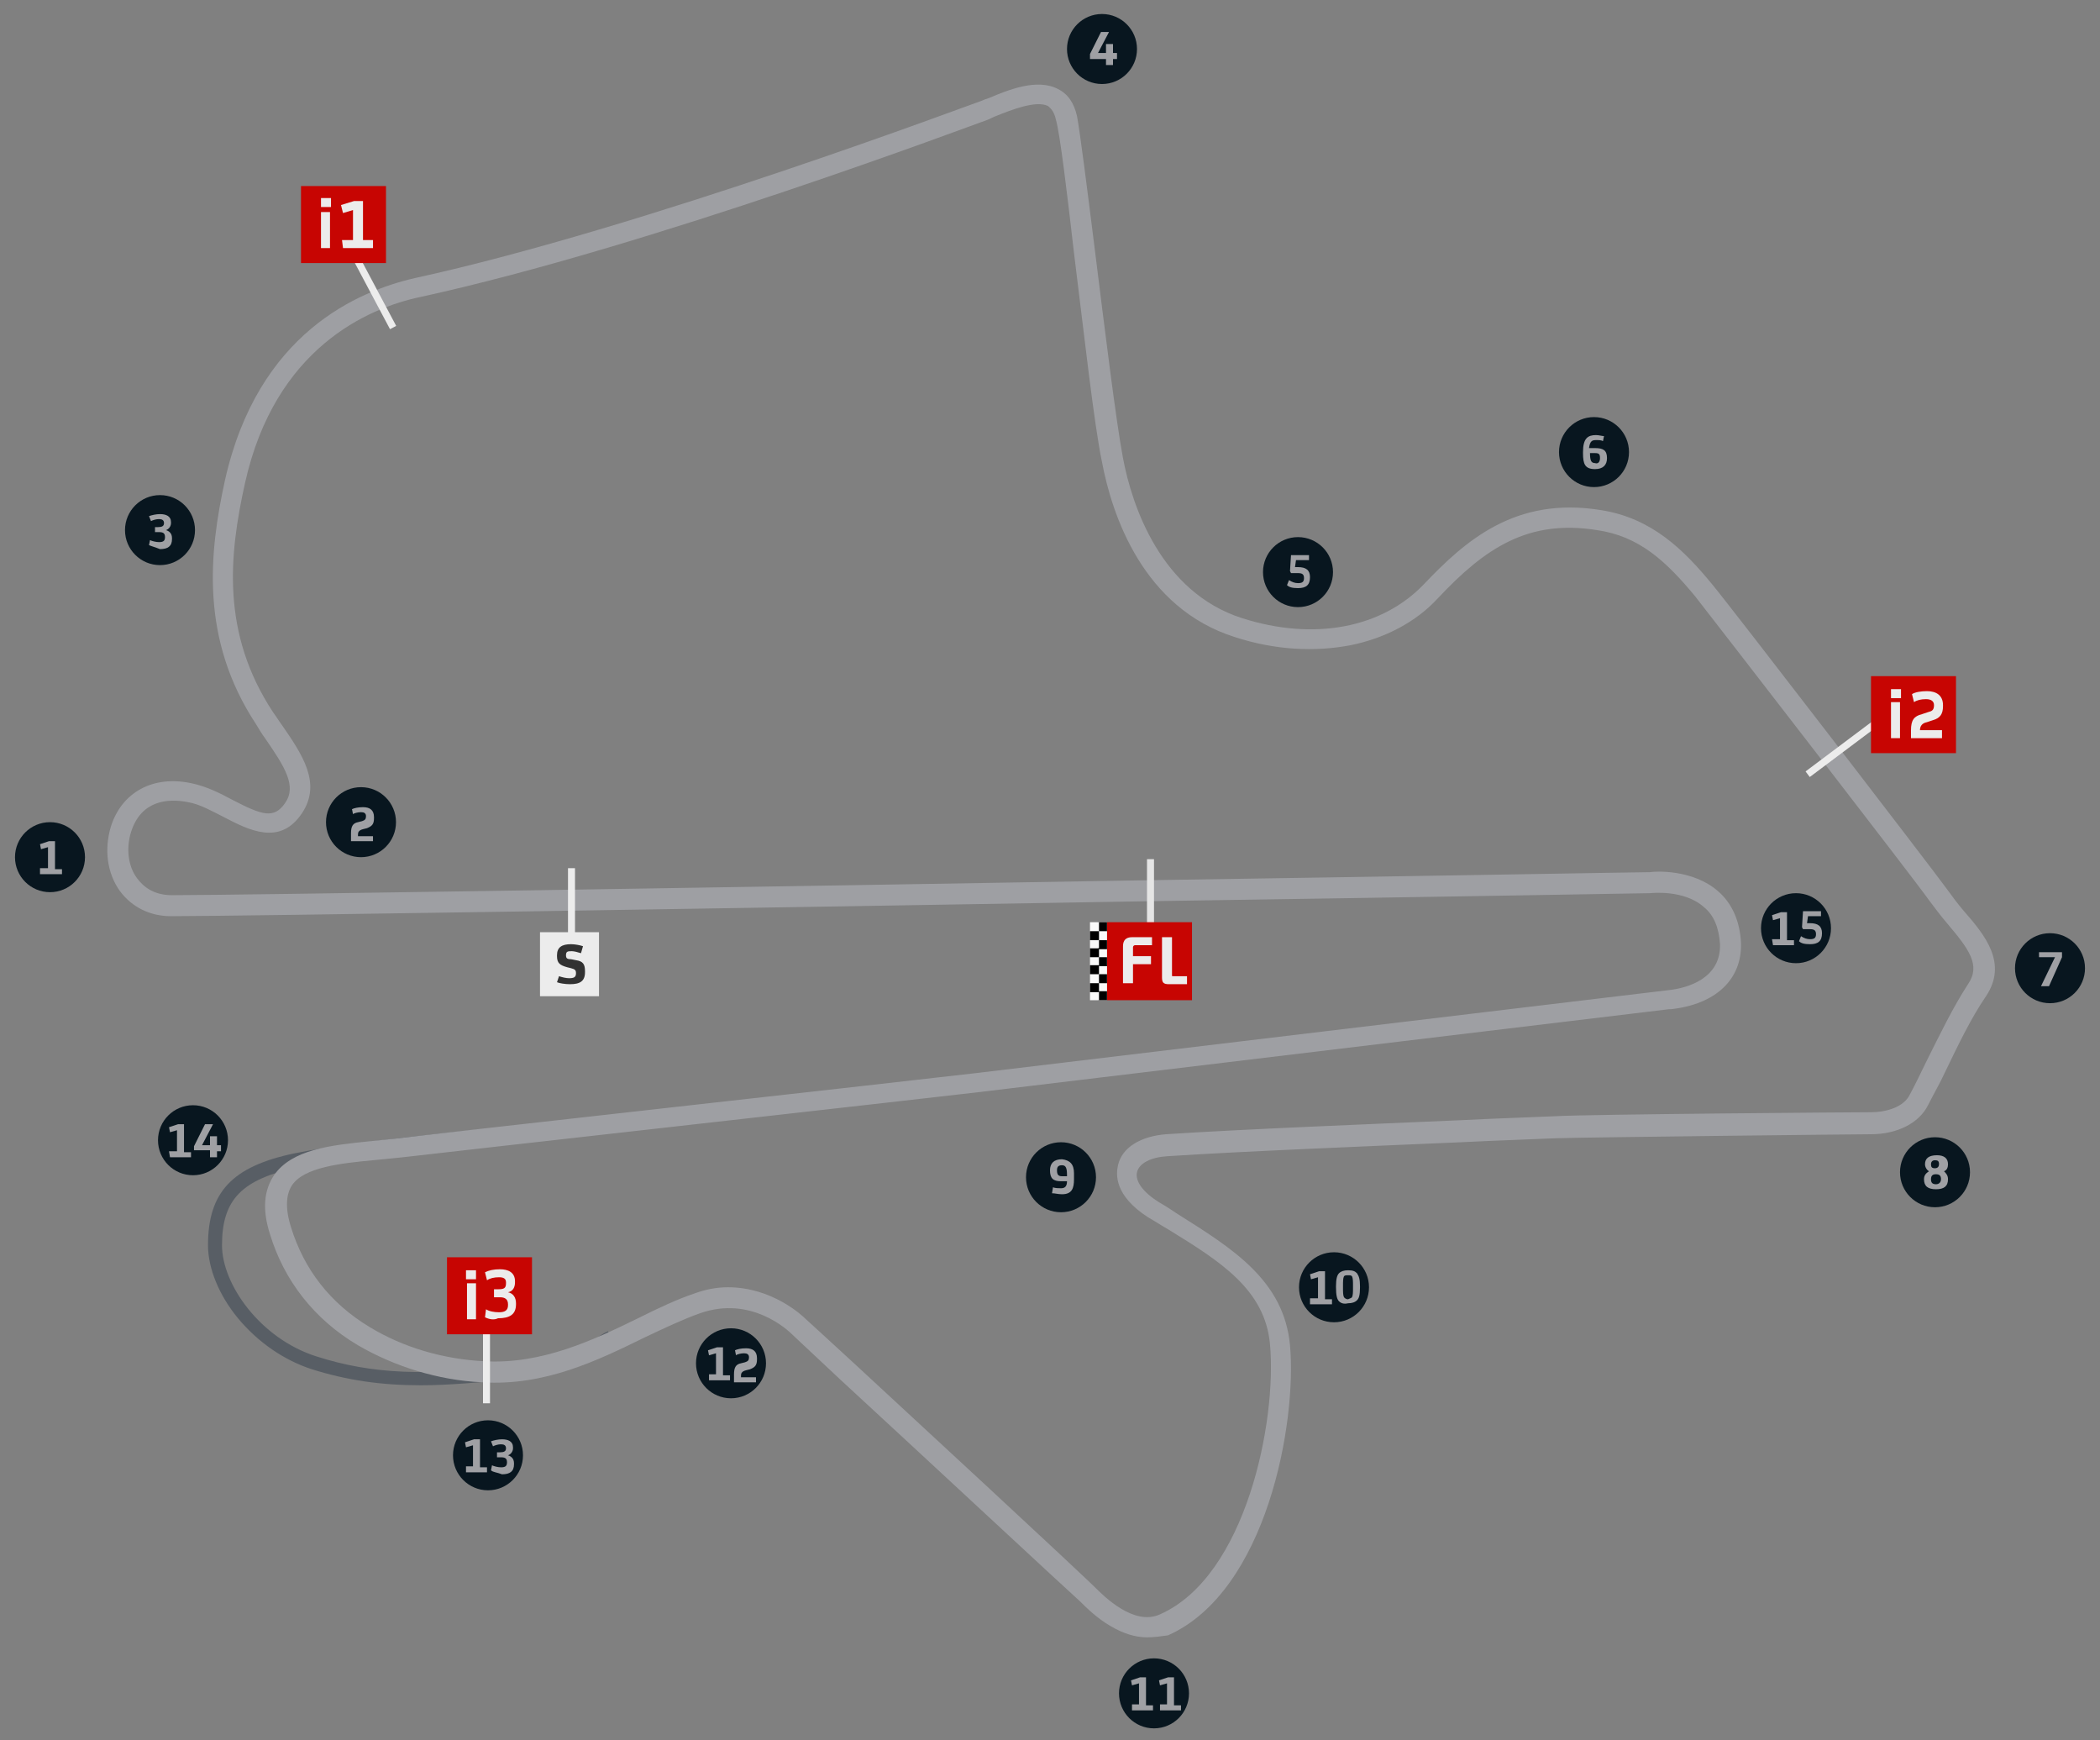 <?xml version="1.0" encoding="utf-8"?>
<!-- Generator: Adobe Illustrator 28.0.0, SVG Export Plug-In . SVG Version: 6.00 Build 0)  -->
<svg version="1.1" id="Capa_1" xmlns="http://www.w3.org/2000/svg" xmlns:xlink="http://www.w3.org/1999/xlink" x="0px" y="0px"
	 viewBox="0 0 210 174" style="enable-background:new 0 0 210 174;" xml:space="preserve">
<rect x="0" y="0" width="210" height="174" fill="#808080" stroke="none"/>
<style type="text/css">
	.st0{fill:#585E65;}
	.st1{fill:#9E9FA3;}
	.st2{fill:#08161F;}
	.st3{enable-background:new    ;}
	.st4{fill:#9FA0A4;}
	.st5{fill:#E5E5E5;}
	.st6{fill:#C70502;}
	.st7{fill:#ECECEC;}
	.st8{fill:#323232;}
	.st9{fill:#FAFAFA;}
</style>
<path class="st0" d="M42.1,138.5c-4,0-7.4-0.5-10.9-1.6c-2.8-0.9-5.4-2.7-7.4-5.1c-1.9-2.3-3-5-3-7.3c0-5.3,2.4-7.9,8.7-9.2
	c5.9-1.2,18.1-2.3,18.6-2.4l0.1,1.4c-0.1,0-12.6,1.1-18.4,2.4c-5.6,1.2-7.6,3.2-7.6,7.8c0,3.9,3.8,9.3,9.4,11.1s11,2,19.7,0.9
	c6-0.8,7.1-1.7,8-2.4c0.4-0.3,0.8-0.7,1.5-1l0.6,1.3c-0.5,0.2-0.9,0.5-1.2,0.8c-1.1,0.9-2.3,1.9-8.7,2.7
	C47.9,138.2,44.9,138.5,42.1,138.5L42.1,138.5z"/>
<path class="st1" d="M114.7,163.7c-1.2,0-2.4-0.4-3.6-1.1c-1.4-0.8-2.5-1.9-3.1-2.5c-0.7-0.6-16.4-15.2-24-22.2
	c-3.2-3-4.8-4.5-4.8-4.5c-0.4-0.4-4.1-3.9-9.2-2.1c-1.7,0.6-3.6,1.5-5.5,2.4c-4.7,2.3-10,4.9-16.3,4.5c-4.4-0.2-8.8-1.6-12.4-3.7
	c-4.4-2.6-7.4-6.5-8.8-11.1c-0.8-2.5-0.6-4.4,0.4-5.9c1.8-2.6,5.7-3,9.6-3.4c1-0.1,2-0.2,2.9-0.3c0.4-0.1,51.7-5.8,57.6-6.5
	l69.3-8.3c2-0.2,5.3-1.2,5.2-4.6c-0.1-1.6-0.6-2.9-1.6-3.7c-2-1.8-5.3-1.4-5.4-1.4l0,0c-0.2,0-22.8,0.4-49.9,0.8
	c-41,0.7-91.4,1.5-98,1.5c-2.1,0-3.9-0.9-5.1-2.5c-1.3-1.8-1.6-4.2-0.9-6.5c1.1-3.4,4.2-5.1,8-4.3c1.5,0.3,2.9,1,4.2,1.7
	c2.9,1.5,4.1,1.9,5.2,0.3c1.2-1.7,0-3.6-2-6.5c-0.3-0.4-0.6-0.9-0.9-1.4C20,63.9,20.9,55.3,22.5,48c3.3-14.7,13.3-18.9,19-20.2
	c22.9-5,56.2-17.6,56.6-17.7c0.2-0.1,0.5-0.2,0.8-0.3c1.9-0.8,4.8-2,6.9-0.9c1,0.5,1.6,1.4,1.9,2.7c0.3,1.6,1,7.1,1.8,13.5
	c1,8,2.1,17,2.8,20.7c0.9,4.8,3.8,13.4,11.9,16c7.2,2.3,14,1,18.2-3.4c4.1-4.3,9.1-8.8,17.7-7.4c5.1,0.8,8.3,4,11.1,7.4
	c2,2.4,21.9,28.3,23.5,30.5c0.5,0.7,1.1,1.5,1.7,2.2c2.1,2.4,4.4,5.2,2.2,8.5c-1.5,2.2-2.7,4.7-4.1,7.6c-0.5,1.1-1.1,2.1-1.7,3.3
	c-0.9,1.8-3.1,2.9-5.7,2.9c-1.4,0-28.3,0.3-31.5,0.4c-2.1,0.1-5.5,0.2-9.5,0.4c-9.2,0.4-21.8,0.9-29.4,1.4c-1.6,0.1-2.8,0.7-3,1.6
	s0.6,2,2.2,3c0.7,0.4,1.3,0.8,1.9,1.2c5.4,3.4,10.6,6.6,11.2,13.1c0.7,7.7-2.3,24.6-12.2,29C116.1,163.6,115.4,163.7,114.7,163.7
	L114.7,163.7z M72.8,128.7c4.4,0,7.4,2.8,7.8,3.2c0.1,0.1,2.1,1.9,4.8,4.4c22.3,20.6,24,22.3,24.1,22.4c0.9,0.9,3.9,3.9,6.5,2.7
	c8.6-3.8,11.7-19.3,11-27c-0.5-5.5-5-8.3-10.2-11.5c-0.7-0.4-1.3-0.8-2-1.2c-3.4-2.2-3.2-4.3-3-5.2c0.4-1.8,2.3-2.9,4.8-3.1
	c7.6-0.5,20.2-1,29.4-1.4c3.9-0.2,7.4-0.3,9.5-0.4c3.3-0.2,30.2-0.4,31.6-0.4c1.5,0,3.3-0.5,3.9-1.8c0.6-1.1,1.1-2.2,1.6-3.2
	c1.4-2.8,2.7-5.5,4.2-7.8c1.3-1.9,0.1-3.5-2.1-6.1c-0.6-0.7-1.2-1.5-1.8-2.3c-1.4-2-21.6-28.1-23.4-30.4c-2.9-3.5-5.6-6-9.8-6.6
	c-6.9-1.1-11.2,1.8-15.9,6.8c-2.2,2.4-5.3,4-8.7,4.7c-3.6,0.7-7.6,0.5-11.6-0.8c-9.2-2.9-12.3-12.2-13.3-17.5
	c-0.8-3.8-1.8-12.9-2.8-20.9c-0.7-6.1-1.4-11.9-1.8-13.3c-0.2-1-0.7-1.3-0.8-1.4c-1.2-0.6-3.7,0.4-5.2,1c-0.3,0.1-0.6,0.3-0.9,0.4
	C97.5,12.4,65,24.7,42,29.7c-5.2,1.1-14.5,5.1-17.5,18.6c-1.6,7.2-2.4,15,2.8,22.9c0.3,0.4,0.6,0.9,0.9,1.3c2,2.9,4,5.8,2,8.8
	c-2.2,3.3-5.3,1.7-7.8,0.4c-1.2-0.6-2.4-1.3-3.6-1.5c-2-0.4-4.7-0.2-5.7,3c-0.5,1.6-0.3,3.4,0.6,4.6c0.6,0.8,1.6,1.7,3.5,1.7
	c6.6,0,56.9-0.8,97.9-1.5v1v-1c26.6-0.4,48.8-0.8,49.9-0.8c0.5-0.1,4.3-0.3,6.8,1.9c1.4,1.2,2.2,3,2.3,5.2c0.1,3.6-2.5,6.1-7,6.6
	h-0.2l0,0l-69.1,8.3c-0.6,0.1-56.8,6.4-57.5,6.5c-0.9,0.1-2,0.2-3,0.3c-3.2,0.3-6.9,0.7-8.1,2.5c-0.6,0.9-0.7,2.3-0.1,4.2
	c1.3,4.2,3.9,7.6,7.9,10c3.3,2,7.3,3.2,11.5,3.4c5.7,0.3,10.8-2.1,15.3-4.3c2-1,3.9-1.9,5.7-2.5C70.6,128.9,71.7,128.7,72.8,128.7
	L72.8,128.7z"/>
<circle class="st2" cx="5" cy="85.7" r="3.5"/>
<g class="st3">
	<path class="st4" d="M4,86.8h0.8v-2.1l0,0l-0.7,0.2L4,84.4l0.9-0.3h0.6v2.8h0.7v0.5H4V86.8z"/>
</g>
<circle class="st2" cx="36.1" cy="82.2" r="3.5"/>
<g class="st3">
	<path class="st4" d="M35.1,83.3c0-0.7,0.2-1,0.7-1.1l0.4-0.1c0.3-0.1,0.4-0.2,0.4-0.5l0,0c0-0.3-0.2-0.4-0.5-0.4s-0.7,0.1-0.8,0.2
		l-0.1-0.5c0.2-0.1,0.6-0.2,1.1-0.2c0.7,0,1.1,0.3,1.1,1v0.1c0,0.6-0.2,0.8-0.7,1l-0.4,0.1c-0.4,0.1-0.5,0.3-0.5,0.5v0.2h1.5v0.5
		h-2.2V83.3z"/>
</g>
<circle class="st2" cx="16" cy="53" r="3.5"/>
<g class="st3">
	<path class="st4" d="M14.9,54.5L15,54c0.2,0.1,0.6,0.2,0.9,0.2c0.4,0,0.6-0.1,0.6-0.5l0,0c0-0.4-0.2-0.5-0.6-0.5h-0.4v-0.5h0.3
		c0.4,0,0.6-0.1,0.6-0.4l0,0c0-0.3-0.2-0.4-0.5-0.4c-0.3,0-0.6,0.1-0.8,0.2l-0.2-0.5c0.3-0.1,0.7-0.2,1.1-0.2c0.6,0,1.1,0.2,1.1,0.8
		v0.1c0,0.3-0.2,0.6-0.5,0.7l0,0c0.3,0.1,0.6,0.3,0.6,0.8v0.1c0,0.7-0.4,1-1.2,1C15.5,54.7,15.1,54.6,14.9,54.5z"/>
</g>
<circle class="st2" cx="110.2" cy="4.9" r="3.5"/>
<g class="st3">
	<path class="st4" d="M110.6,5.9H109V5.4l1.1-2.2h0.8l-1.1,2.1h0.8V4.4h0.7v0.9h0.4v0.6h-0.4v0.6h-0.7
		C110.6,6.5,110.6,5.9,110.6,5.9z"/>
</g>
<circle class="st2" cx="129.8" cy="57.2" r="3.5"/>
<g class="st3">
	<path class="st4" d="M131,57.7L131,57.7c0,0.8-0.4,1.1-1.2,1.1c-0.6,0-0.9-0.1-1.1-0.3l0.2-0.5c0.3,0.2,0.6,0.3,0.9,0.3
		c0.4,0,0.6-0.1,0.6-0.5l0,0c0-0.4-0.2-0.5-0.6-0.5c-0.2,0-0.5,0-0.7,0l-0.1-0.2l0.1-1.6h1.8V56h-1.3l-0.1,0.7c0.1,0,0.2,0,0.3,0
		C130.6,56.7,131,57,131,57.7z"/>
</g>
<circle class="st2" cx="159.4" cy="45.2" r="3.5"/>
<g class="st3">
	<path class="st4" d="M160.7,45.8L160.7,45.8c0,0.7-0.4,1.1-1.2,1.1c-1,0-1.2-0.5-1.2-1.6v-0.1c0-1.4,0.5-1.7,1.3-1.7
		c0.3,0,0.6,0.1,0.8,0.1l-0.1,0.5c-0.2-0.1-0.4-0.1-0.7-0.1c-0.4,0-0.6,0.1-0.7,0.8c0.2,0,0.4,0,0.6,0
		C160.3,44.8,160.7,45,160.7,45.8z M160,45.8c0-0.4-0.1-0.5-0.5-0.5c-0.2,0-0.3,0-0.5,0c0,0.7,0.1,1,0.5,1
		C159.8,46.4,160,46.2,160,45.8L160,45.8z"/>
</g>
<circle class="st2" cx="205" cy="96.8" r="3.5"/>
<g class="st3">
	<path class="st4" d="M205.5,95.7h-1.6v-0.5h2.3v0.5l-1.3,2.9h-0.8L205.5,95.7z"/>
</g>
<circle class="st2" cx="193.5" cy="117.2" r="3.5"/>
<g class="st3">
	<path class="st4" d="M194.8,117.9L194.8,117.9c0,0.7-0.4,1-1.2,1s-1.2-0.3-1.2-1l0,0c0-0.4,0.2-0.6,0.5-0.8
		c-0.2-0.1-0.4-0.4-0.4-0.7l0,0c0-0.6,0.4-0.9,1.2-0.9c0.7,0,1.1,0.3,1.1,0.9l0,0c0,0.3-0.1,0.6-0.4,0.7
		C194.6,117.3,194.8,117.5,194.8,117.9z M194.1,117.9c0-0.3-0.1-0.5-0.5-0.5l0,0c-0.3,0-0.5,0.1-0.5,0.5l0,0c0,0.3,0.1,0.5,0.5,0.5
		C193.9,118.4,194.1,118.2,194.1,117.9L194.1,117.9z M193.1,116.4c0,0.3,0.1,0.4,0.4,0.4l0,0c0.3,0,0.4-0.2,0.4-0.4l0,0
		c0-0.3-0.1-0.4-0.4-0.4C193.2,116,193.1,116.2,193.1,116.4L193.1,116.4z"/>
</g>
<circle class="st2" cx="106.1" cy="117.7" r="3.5"/>
<g class="st3">
	<path class="st4" d="M107.4,117.3v0.6c0,0.9-0.2,1.5-1.2,1.5c-0.4,0-0.7-0.1-1-0.1l0.1-0.6c0.2,0.1,0.6,0.1,0.8,0.1
		c0.4,0,0.6-0.2,0.6-0.7c-0.2,0-0.4,0-0.6,0c-0.8,0-1.1-0.3-1.1-1.1v0c0-0.7,0.4-1.1,1.2-1.1C107,116,107.4,116.4,107.4,117.3z
		 M106.2,117.6c0.2,0,0.3,0,0.5,0v-0.1c0-0.7-0.1-1-0.5-1s-0.5,0.2-0.5,0.5l0,0C105.7,117.4,105.8,117.6,106.2,117.6z"/>
</g>
<circle class="st2" cx="133.4" cy="128.7" r="3.5"/>
<g class="st3">
	<path class="st4" d="M131,129.8h0.8v-2.1l0,0l-0.7,0.2l-0.1-0.5l0.9-0.3h0.6v2.8h0.7v0.5H131V129.8z"/>
	<path class="st4" d="M133.9,130.1c-0.2-0.2-0.3-0.6-0.3-1.4v-0.1c0-0.7,0.1-1.1,0.3-1.3c0.2-0.2,0.5-0.3,0.9-0.3
		c0.5,0,0.7,0.1,0.9,0.3c0.2,0.3,0.3,0.6,0.3,1.3v0.1c0,0.8-0.1,1.1-0.3,1.3s-0.5,0.3-0.9,0.3C134.4,130.4,134.1,130.3,133.9,130.1z
		 M135.2,129.7c0.1-0.2,0.1-0.5,0.1-1v-0.1c0-0.5,0-0.8-0.1-1c-0.1-0.1-0.2-0.1-0.4-0.1s-0.3,0-0.4,0.1c-0.1,0.2-0.1,0.5-0.1,1v0.1
		c0,0.5,0,0.8,0.1,1c0.1,0.1,0.2,0.2,0.4,0.2C135,129.8,135.1,129.8,135.2,129.7z"/>
</g>
<circle class="st2" cx="115.4" cy="169.3" r="3.5"/>
<g class="st3">
	<path class="st4" d="M113.1,170.4h0.8v-2.1l0,0l-0.7,0.2l-0.1-0.5l0.9-0.3h0.6v2.8h0.7v0.5h-2.1v-0.6H113.1z"/>
	<path class="st4" d="M115.9,170.4h0.8v-2.1l0,0l-0.7,0.2l-0.1-0.5l0.9-0.3h0.6v2.8h0.7v0.5H116v-0.6H115.9z"/>
</g>
<circle class="st2" cx="73.1" cy="136.3" r="3.5"/>
<g class="st3">
	<path class="st4" d="M70.8,137.4h0.8v-2.1l0,0l-0.7,0.2l-0.1-0.5l0.9-0.3h0.6v2.8H73v0.5h-2.1v-0.6H70.8z"/>
	<path class="st4" d="M73.4,137.4c0-0.7,0.2-1,0.7-1.1l0.4-0.1c0.3-0.1,0.4-0.2,0.4-0.5l0,0c0-0.3-0.2-0.4-0.5-0.4s-0.7,0.1-0.8,0.2
		l-0.1-0.5c0.2-0.1,0.6-0.2,1.1-0.2c0.7,0,1.1,0.3,1.1,1v0.1c0,0.6-0.2,0.8-0.7,1l-0.4,0.1c-0.4,0.1-0.5,0.3-0.5,0.5v0.2h1.5v0.5
		h-2.2V137.4z"/>
</g>
<circle class="st2" cx="48.8" cy="145.5" r="3.5"/>
<g class="st3">
	<path class="st4" d="M46.5,146.6h0.8v-2.1l0,0l-0.7,0.2l-0.1-0.5l0.9-0.3H48v2.8h0.7v0.5h-2.1v-0.6H46.5z"/>
	<path class="st4" d="M49.1,147l0.1-0.5c0.2,0.1,0.6,0.2,0.9,0.2c0.4,0,0.6-0.1,0.6-0.5l0,0c0-0.4-0.2-0.5-0.6-0.5h-0.4v-0.5H50
		c0.4,0,0.6-0.1,0.6-0.4l0,0c0-0.3-0.2-0.4-0.5-0.4s-0.6,0.1-0.8,0.2l-0.2-0.5c0.3-0.1,0.7-0.2,1.1-0.2c0.6,0,1.1,0.2,1.1,0.8v0.1
		c0,0.3-0.2,0.6-0.5,0.7l0,0c0.3,0.1,0.6,0.3,0.6,0.8v0.1c0,0.7-0.4,1-1.2,1C49.7,147.2,49.3,147.2,49.1,147z"/>
</g>
<circle class="st2" cx="19.3" cy="114" r="3.5"/>
<g class="st3">
	<path class="st4" d="M16.9,115.1h0.8V113l0,0l-0.7,0.2l-0.1-0.5l0.9-0.3h0.6v2.8h0.7v0.5H17L16.9,115.1L16.9,115.1z"/>
	<path class="st4" d="M21,115h-1.6v-0.4l1.1-2.2h0.8l-1.1,2.1H21v-0.9h0.7v0.9h0.4v0.6h-0.4v0.6H21V115z"/>
</g>
<circle class="st2" cx="179.6" cy="92.8" r="3.5"/>
<g class="st3">
	<path class="st4" d="M177.2,93.9h0.8v-2.1l0,0l-0.7,0.2l-0.1-0.5l0.9-0.3h0.6V94h0.7v0.5h-2.1L177.2,93.9L177.2,93.9z"/>
	<path class="st4" d="M182.2,93.3L182.2,93.3c0,0.8-0.4,1.1-1.2,1.1c-0.6,0-0.9-0.1-1.1-0.3l0.2-0.5c0.3,0.2,0.6,0.3,0.9,0.3
		c0.4,0,0.6-0.1,0.6-0.5l0,0c0-0.4-0.2-0.5-0.6-0.5c-0.2,0-0.5,0-0.7,0l-0.1-0.2l0.1-1.6h1.8v0.5h-1.3l-0.1,0.7c0.1,0,0.2,0,0.3,0
		C181.8,92.3,182.2,92.6,182.2,93.3z"/>
</g>
<rect x="114.7" y="85.9" class="st5" width="0.7" height="8.6"/>
<path class="st6" d="M119.2,92.2h-8.5v7.8h8.5V92.2z"/>
<g class="st3">
	<path class="st7" d="M112.3,94.6c0-0.6,0.3-0.9,0.9-0.9h2v0.8h-1.7c-0.1,0-0.2,0.1-0.2,0.2v0.9h1.8v0.8h-1.8v1.9h-1
		C112.3,98.3,112.3,94.6,112.3,94.6z"/>
	<path class="st7" d="M116.2,97.7v-4h1v3.8c0,0.1,0,0.1,0.1,0.1h1.4v0.8h-1.8C116.3,98.4,116.2,98.2,116.2,97.7z"/>
</g>
<rect x="36.3" y="22" transform="matrix(0.883 -0.469 0.469 0.883 -8.716 20.445)" class="st7" width="0.7" height="11.4"/>
<path class="st6" d="M38.6,18.6h-8.5l0,0v7.7h8.5V18.6z"/>
<g class="st3">
	<path class="st7" d="M32.1,19.8h1v0.9h-1V19.8z M32.1,21.2H33v3.6h-0.9V21.2z"/>
	<path class="st7" d="M34.2,24h1.1v-3l0,0l-1,0.3l-0.2-0.8l1.3-0.4h0.9V24h1v0.8h-3L34.2,24L34.2,24z"/>
</g>
<rect x="48.3" y="131.1" class="st7" width="0.7" height="9.2"/>
<path class="st6" d="M53.2,125.7h-8.5l0,0v7.7h8.5V125.7z"/>
<g class="st3">
	<path class="st7" d="M46.6,127h1v0.9h-1V127z M46.7,128.3h0.9v3.6h-0.9V128.3z"/>
	<path class="st7" d="M48.5,131.7l0.1-0.8c0.3,0.2,0.8,0.3,1.3,0.3c0.6,0,0.9-0.2,0.9-0.7v-0.1c0-0.5-0.3-0.7-0.8-0.7h-0.6v-0.8h0.4
		c0.6,0,0.8-0.1,0.8-0.6v-0.1c0-0.4-0.3-0.5-0.7-0.5c-0.5,0-0.9,0.1-1.2,0.3l-0.2-0.8c0.4-0.2,0.9-0.3,1.5-0.3
		c0.8,0,1.5,0.3,1.5,1.2v0.1c0,0.5-0.2,0.9-0.7,1l0,0c0.5,0.1,0.8,0.5,0.8,1.1v0.1c0,1-0.6,1.4-1.8,1.4
		C49.4,132,48.9,131.9,48.5,131.7z"/>
</g>
<rect x="179.7" y="73.8" transform="matrix(0.8 -0.6 0.6 0.8 -7.484 125.907)" class="st7" width="10.9" height="0.7"/>
<path class="st6" d="M195.6,67.6h-8.5l0,0v7.7h8.5V67.6z"/>
<g class="st3">
	<path class="st7" d="M189.1,68.9h1v0.9h-1V68.9z M189.1,70.2h0.9v3.6h-0.9V70.2z"/>
	<path class="st7" d="M191.1,73c0-1,0.3-1.4,1.1-1.6l0.6-0.2c0.4-0.1,0.6-0.2,0.6-0.7l0,0c0-0.4-0.3-0.6-0.8-0.6s-0.9,0.1-1.2,0.3
		l-0.2-0.8c0.3-0.2,0.9-0.3,1.5-0.3c0.9,0,1.6,0.4,1.6,1.4v0.1c0,0.8-0.3,1.2-1,1.4l-0.6,0.2c-0.5,0.1-0.7,0.4-0.7,0.8v0h2.2v0.8
		h-3.1L191.1,73L191.1,73z"/>
</g>
<rect x="56.8" y="86.8" class="st7" width="0.7" height="7.6"/>
<path class="st7" d="M59.9,93.2H54l0,0v6.4h5.9C59.9,99.7,59.9,93.2,59.9,93.2z"/>
<g class="st3">
	<path class="st8" d="M55.7,98.2l0.2-0.6c0.3,0.1,0.7,0.2,1,0.2c0.5,0,0.7-0.1,0.7-0.5l0,0c0-0.3-0.1-0.4-0.5-0.5l-0.4-0.1
		c-0.7-0.2-1-0.4-1-1.1v-0.1c0-0.8,0.5-1.1,1.4-1.1c0.4,0,0.9,0.1,1.2,0.2l-0.2,0.7c-0.3-0.1-0.7-0.2-0.9-0.2c-0.4,0-0.6,0-0.6,0.4
		l0,0c0,0.3,0.1,0.4,0.5,0.4l0.5,0.1c0.7,0.1,0.9,0.4,0.9,1.1v0.1c0,0.9-0.5,1.2-1.5,1.2C56.5,98.4,55.9,98.3,55.7,98.2z"/>
</g>
<rect x="109.8" y="94.8" class="st9" width="0.9" height="5.2"/>
<rect x="109.8" y="95.7" width="0.9" height="0.9"/>
<rect x="109.8" y="97.4" width="0.9" height="0.9"/>
<rect x="109.8" y="99.1" width="0.9" height="0.9"/>
<rect x="109" y="94.8" class="st9" width="0.9" height="5.2"/>
<rect x="109" y="94.8" width="0.9" height="0.9"/>
<rect x="109" y="96.5" width="0.9" height="0.9"/>
<rect x="109" y="98.3" width="0.9" height="0.9"/>
<rect x="109.8" y="92.2" class="st9" width="0.9" height="2.6"/>
<rect x="109.8" y="92.2" width="0.9" height="0.9"/>
<rect x="109.8" y="94" width="0.9" height="0.9"/>
<rect x="109" y="92.2" class="st9" width="0.9" height="2.6"/>
<rect x="109" y="93.1" width="0.9" height="0.9"/>
</svg>
